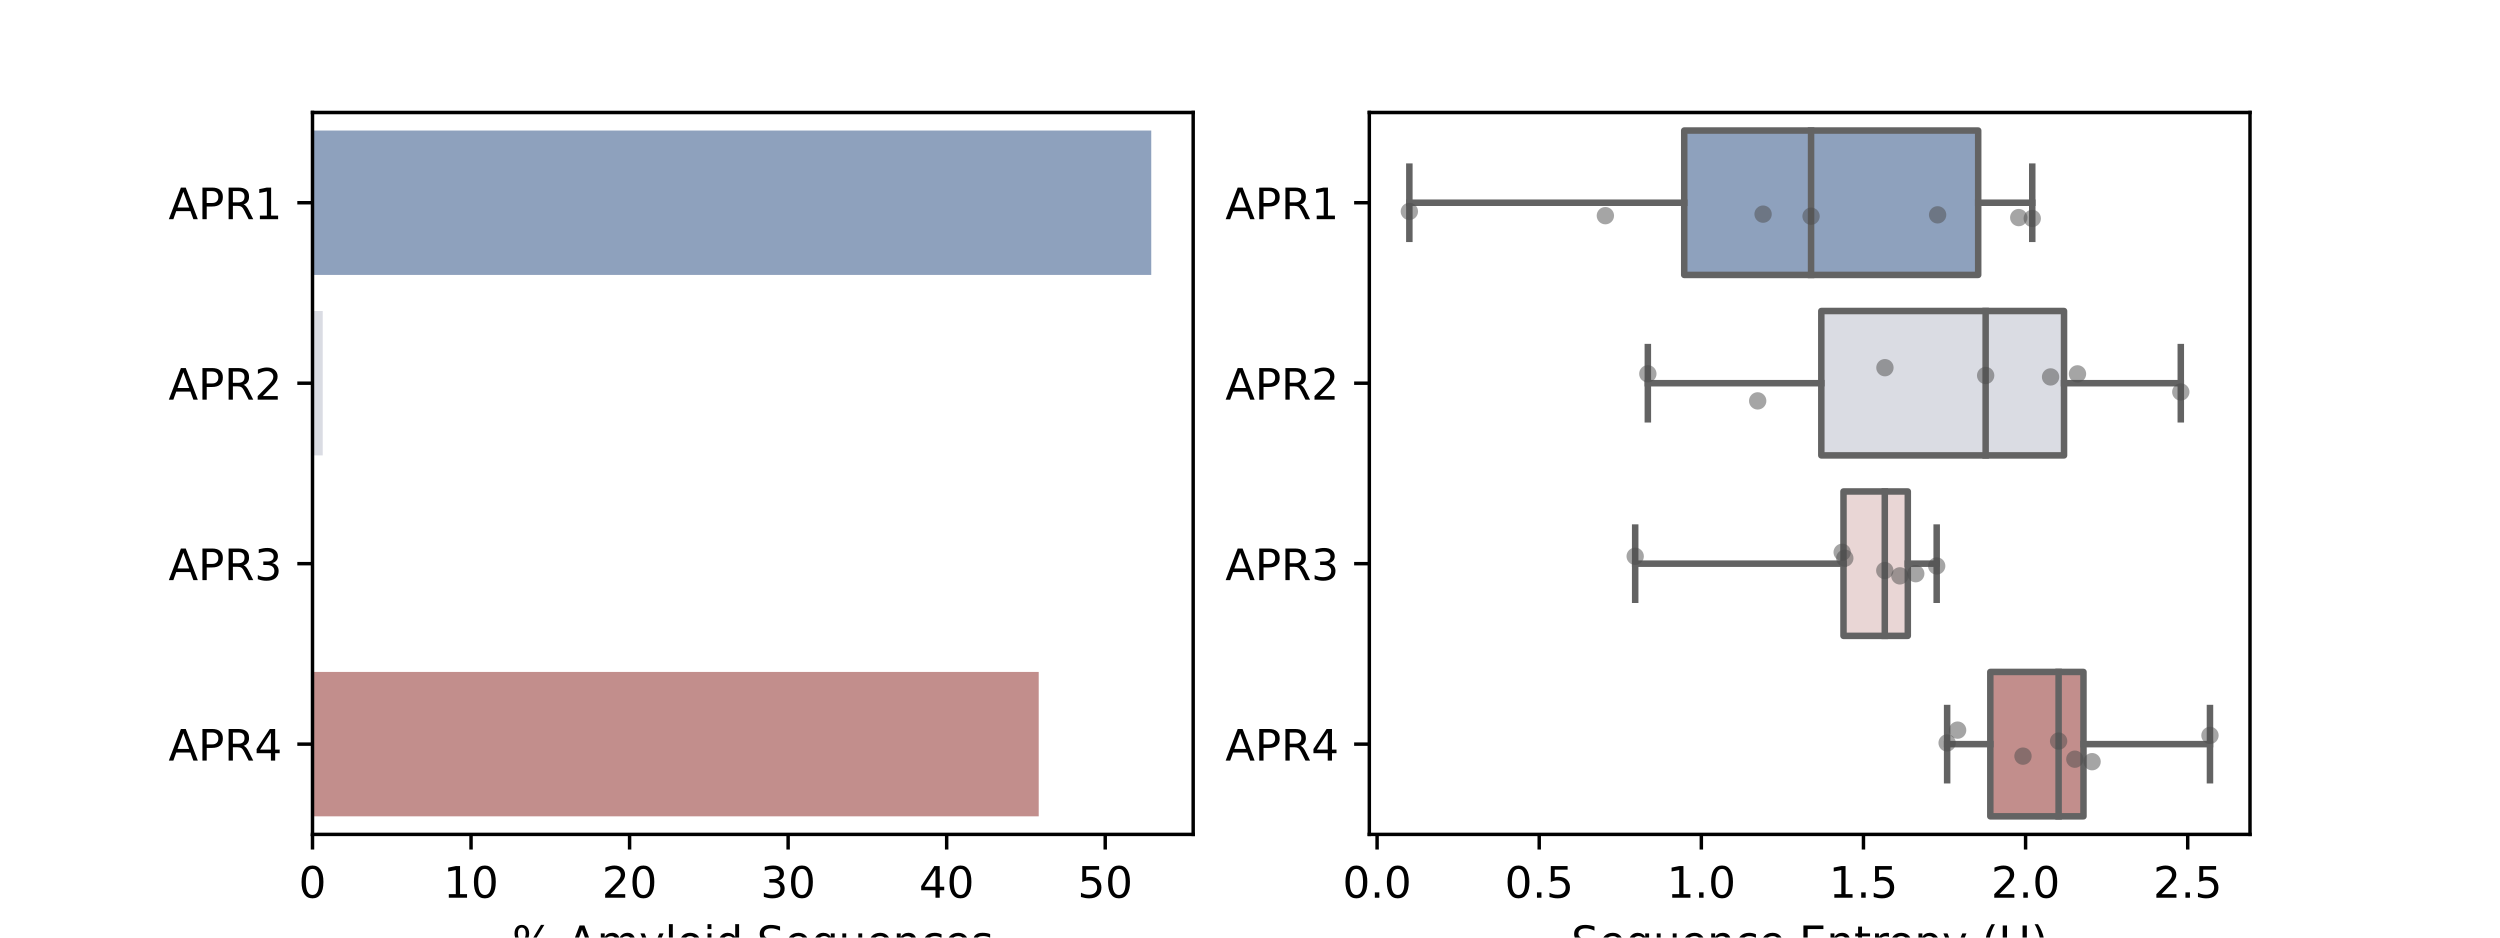 <?xml version="1.0" encoding="utf-8" standalone="no"?>
<!DOCTYPE svg PUBLIC "-//W3C//DTD SVG 1.1//EN"
  "http://www.w3.org/Graphics/SVG/1.1/DTD/svg11.dtd">
<!-- Created with matplotlib (https://matplotlib.org/) -->
<svg height="216pt" version="1.1" viewBox="0 0 576 216" width="576pt" xmlns="http://www.w3.org/2000/svg" xmlns:xlink="http://www.w3.org/1999/xlink">
 <defs>
  <style type="text/css">*{stroke-linecap:butt;stroke-linejoin:round;}</style>
 </defs>
 <g id="figure_1">
  <g id="patch_1">
   <path d="M 0 216 
L 576 216 
L 576 0 
L 0 0 
z
" style="fill:#ffffff;"/>
  </g>
  <g id="axes_1">
   <g id="patch_2">
    <path d="M 72 192.24 
L 274.909 192.24 
L 274.909 25.92 
L 72 25.92 
z
" style="fill:#ffffff;"/>
   </g>
   <g id="patch_3">
    <path clip-path="url(#p8c7f8f8a0e)" d="M 72 30.078 
L 265.247 30.078 
L 265.247 63.342 
L 72 63.342 
z
" style="fill:#8ea1bd;"/>
   </g>
   <g id="patch_4">
    <path clip-path="url(#p8c7f8f8a0e)" d="M 72 71.658 
L 74.357 71.658 
L 74.357 104.922 
L 72 104.922 
z
" style="fill:#dadce3;"/>
   </g>
   <g id="patch_5">
    <path clip-path="url(#p8c7f8f8a0e)" d="M 72 113.238 
L 72 113.238 
L 72 146.502 
L 72 146.502 
z
" style="fill:#e9d6d5;"/>
   </g>
   <g id="patch_6">
    <path clip-path="url(#p8c7f8f8a0e)" d="M 72 154.818 
L 239.323 154.818 
L 239.323 188.082 
L 72 188.082 
z
" style="fill:#c28e8c;"/>
   </g>
   <g id="matplotlib.axis_1">
    <g id="xtick_1">
     <g id="line2d_1">
      <defs>
       <path d="M 0 0 
L 0 3.5 
" id="me7db45656b" style="stroke:#000000;stroke-width:0.8;"/>
      </defs>
      <g>
       <use style="stroke:#000000;stroke-width:0.8;" x="72" xlink:href="#me7db45656b" y="192.24"/>
      </g>
     </g>
     <g id="text_1">
      <!-- 0 -->
      <g transform="translate(68.819 206.838)scale(0.1 -0.1)">
       <defs>
        <path d="M 31.781 66.406 
Q 24.172 66.406 20.328 58.906 
Q 16.5 51.422 16.5 36.375 
Q 16.5 21.391 20.328 13.891 
Q 24.172 6.391 31.781 6.391 
Q 39.453 6.391 43.281 13.891 
Q 47.125 21.391 47.125 36.375 
Q 47.125 51.422 43.281 58.906 
Q 39.453 66.406 31.781 66.406 
z
M 31.781 74.219 
Q 44.047 74.219 50.516 64.516 
Q 56.984 54.828 56.984 36.375 
Q 56.984 17.969 50.516 8.266 
Q 44.047 -1.422 31.781 -1.422 
Q 19.531 -1.422 13.062 8.266 
Q 6.594 17.969 6.594 36.375 
Q 6.594 54.828 13.062 64.516 
Q 19.531 74.219 31.781 74.219 
z
" id="DejaVuSans-48"/>
       </defs>
       <use xlink:href="#DejaVuSans-48"/>
      </g>
     </g>
    </g>
    <g id="xtick_2">
     <g id="line2d_2">
      <g>
       <use style="stroke:#000000;stroke-width:0.8;" x="108.528" xlink:href="#me7db45656b" y="192.24"/>
      </g>
     </g>
     <g id="text_2">
      <!-- 10 -->
      <g transform="translate(102.166 206.838)scale(0.1 -0.1)">
       <defs>
        <path d="M 12.406 8.297 
L 28.516 8.297 
L 28.516 63.922 
L 10.984 60.406 
L 10.984 69.391 
L 28.422 72.906 
L 38.281 72.906 
L 38.281 8.297 
L 54.391 8.297 
L 54.391 0 
L 12.406 0 
z
" id="DejaVuSans-49"/>
       </defs>
       <use xlink:href="#DejaVuSans-49"/>
       <use x="63.623" xlink:href="#DejaVuSans-48"/>
      </g>
     </g>
    </g>
    <g id="xtick_3">
     <g id="line2d_3">
      <g>
       <use style="stroke:#000000;stroke-width:0.8;" x="145.057" xlink:href="#me7db45656b" y="192.24"/>
      </g>
     </g>
     <g id="text_3">
      <!-- 20 -->
      <g transform="translate(138.694 206.838)scale(0.1 -0.1)">
       <defs>
        <path d="M 19.188 8.297 
L 53.609 8.297 
L 53.609 0 
L 7.328 0 
L 7.328 8.297 
Q 12.938 14.109 22.625 23.891 
Q 32.328 33.688 34.812 36.531 
Q 39.547 41.844 41.422 45.531 
Q 43.312 49.219 43.312 52.781 
Q 43.312 58.594 39.234 62.25 
Q 35.156 65.922 28.609 65.922 
Q 23.969 65.922 18.812 64.312 
Q 13.672 62.703 7.812 59.422 
L 7.812 69.391 
Q 13.766 71.781 18.938 73 
Q 24.125 74.219 28.422 74.219 
Q 39.75 74.219 46.484 68.547 
Q 53.219 62.891 53.219 53.422 
Q 53.219 48.922 51.531 44.891 
Q 49.859 40.875 45.406 35.406 
Q 44.188 33.984 37.641 27.219 
Q 31.109 20.453 19.188 8.297 
z
" id="DejaVuSans-50"/>
       </defs>
       <use xlink:href="#DejaVuSans-50"/>
       <use x="63.623" xlink:href="#DejaVuSans-48"/>
      </g>
     </g>
    </g>
    <g id="xtick_4">
     <g id="line2d_4">
      <g>
       <use style="stroke:#000000;stroke-width:0.8;" x="181.585" xlink:href="#me7db45656b" y="192.24"/>
      </g>
     </g>
     <g id="text_4">
      <!-- 30 -->
      <g transform="translate(175.223 206.838)scale(0.1 -0.1)">
       <defs>
        <path d="M 40.578 39.312 
Q 47.656 37.797 51.625 33 
Q 55.609 28.219 55.609 21.188 
Q 55.609 10.406 48.188 4.484 
Q 40.766 -1.422 27.094 -1.422 
Q 22.516 -1.422 17.656 -0.516 
Q 12.797 0.391 7.625 2.203 
L 7.625 11.719 
Q 11.719 9.328 16.594 8.109 
Q 21.484 6.891 26.812 6.891 
Q 36.078 6.891 40.938 10.547 
Q 45.797 14.203 45.797 21.188 
Q 45.797 27.641 41.281 31.266 
Q 36.766 34.906 28.719 34.906 
L 20.219 34.906 
L 20.219 43.016 
L 29.109 43.016 
Q 36.375 43.016 40.234 45.922 
Q 44.094 48.828 44.094 54.297 
Q 44.094 59.906 40.109 62.906 
Q 36.141 65.922 28.719 65.922 
Q 24.656 65.922 20.016 65.031 
Q 15.375 64.156 9.812 62.312 
L 9.812 71.094 
Q 15.438 72.656 20.344 73.438 
Q 25.25 74.219 29.594 74.219 
Q 40.828 74.219 47.359 69.109 
Q 53.906 64.016 53.906 55.328 
Q 53.906 49.266 50.438 45.094 
Q 46.969 40.922 40.578 39.312 
z
" id="DejaVuSans-51"/>
       </defs>
       <use xlink:href="#DejaVuSans-51"/>
       <use x="63.623" xlink:href="#DejaVuSans-48"/>
      </g>
     </g>
    </g>
    <g id="xtick_5">
     <g id="line2d_5">
      <g>
       <use style="stroke:#000000;stroke-width:0.8;" x="218.113" xlink:href="#me7db45656b" y="192.24"/>
      </g>
     </g>
     <g id="text_5">
      <!-- 40 -->
      <g transform="translate(211.751 206.838)scale(0.1 -0.1)">
       <defs>
        <path d="M 37.797 64.312 
L 12.891 25.391 
L 37.797 25.391 
z
M 35.203 72.906 
L 47.609 72.906 
L 47.609 25.391 
L 58.016 25.391 
L 58.016 17.188 
L 47.609 17.188 
L 47.609 0 
L 37.797 0 
L 37.797 17.188 
L 4.891 17.188 
L 4.891 26.703 
z
" id="DejaVuSans-52"/>
       </defs>
       <use xlink:href="#DejaVuSans-52"/>
       <use x="63.623" xlink:href="#DejaVuSans-48"/>
      </g>
     </g>
    </g>
    <g id="xtick_6">
     <g id="line2d_6">
      <g>
       <use style="stroke:#000000;stroke-width:0.8;" x="254.642" xlink:href="#me7db45656b" y="192.24"/>
      </g>
     </g>
     <g id="text_6">
      <!-- 50 -->
      <g transform="translate(248.279 206.838)scale(0.1 -0.1)">
       <defs>
        <path d="M 10.797 72.906 
L 49.516 72.906 
L 49.516 64.594 
L 19.828 64.594 
L 19.828 46.734 
Q 21.969 47.469 24.109 47.828 
Q 26.266 48.188 28.422 48.188 
Q 40.625 48.188 47.75 41.5 
Q 54.891 34.812 54.891 23.391 
Q 54.891 11.625 47.562 5.094 
Q 40.234 -1.422 26.906 -1.422 
Q 22.312 -1.422 17.547 -0.641 
Q 12.797 0.141 7.719 1.703 
L 7.719 11.625 
Q 12.109 9.234 16.797 8.062 
Q 21.484 6.891 26.703 6.891 
Q 35.156 6.891 40.078 11.328 
Q 45.016 15.766 45.016 23.391 
Q 45.016 31 40.078 35.438 
Q 35.156 39.891 26.703 39.891 
Q 22.75 39.891 18.812 39.016 
Q 14.891 38.141 10.797 36.281 
z
" id="DejaVuSans-53"/>
       </defs>
       <use xlink:href="#DejaVuSans-53"/>
       <use x="63.623" xlink:href="#DejaVuSans-48"/>
      </g>
     </g>
    </g>
    <g id="text_7">
     <!-- % Amyloid Sequences -->
     <g transform="translate(117.994 220.517)scale(0.1 -0.1)">
      <defs>
       <path d="M 72.703 32.078 
Q 68.453 32.078 66.031 28.469 
Q 63.625 24.859 63.625 18.406 
Q 63.625 12.062 66.031 8.422 
Q 68.453 4.781 72.703 4.781 
Q 76.859 4.781 79.266 8.422 
Q 81.688 12.062 81.688 18.406 
Q 81.688 24.812 79.266 28.438 
Q 76.859 32.078 72.703 32.078 
z
M 72.703 38.281 
Q 80.422 38.281 84.953 32.906 
Q 89.5 27.547 89.5 18.406 
Q 89.5 9.281 84.938 3.922 
Q 80.375 -1.422 72.703 -1.422 
Q 64.891 -1.422 60.344 3.922 
Q 55.812 9.281 55.812 18.406 
Q 55.812 27.594 60.375 32.938 
Q 64.938 38.281 72.703 38.281 
z
M 22.312 68.016 
Q 18.109 68.016 15.688 64.375 
Q 13.281 60.75 13.281 54.391 
Q 13.281 47.953 15.672 44.328 
Q 18.062 40.719 22.312 40.719 
Q 26.562 40.719 28.969 44.328 
Q 31.391 47.953 31.391 54.391 
Q 31.391 60.688 28.953 64.344 
Q 26.516 68.016 22.312 68.016 
z
M 66.406 74.219 
L 74.219 74.219 
L 28.609 -1.422 
L 20.797 -1.422 
z
M 22.312 74.219 
Q 30.031 74.219 34.609 68.875 
Q 39.203 63.531 39.203 54.391 
Q 39.203 45.172 34.641 39.844 
Q 30.078 34.516 22.312 34.516 
Q 14.547 34.516 10.031 39.859 
Q 5.516 45.219 5.516 54.391 
Q 5.516 63.484 10.047 68.844 
Q 14.594 74.219 22.312 74.219 
z
" id="DejaVuSans-37"/>
       <path id="DejaVuSans-32"/>
       <path d="M 34.188 63.188 
L 20.797 26.906 
L 47.609 26.906 
z
M 28.609 72.906 
L 39.797 72.906 
L 67.578 0 
L 57.328 0 
L 50.688 18.703 
L 17.828 18.703 
L 11.188 0 
L 0.781 0 
z
" id="DejaVuSans-65"/>
       <path d="M 52 44.188 
Q 55.375 50.25 60.062 53.125 
Q 64.75 56 71.094 56 
Q 79.641 56 84.281 50.016 
Q 88.922 44.047 88.922 33.016 
L 88.922 0 
L 79.891 0 
L 79.891 32.719 
Q 79.891 40.578 77.094 44.375 
Q 74.312 48.188 68.609 48.188 
Q 61.625 48.188 57.562 43.547 
Q 53.516 38.922 53.516 30.906 
L 53.516 0 
L 44.484 0 
L 44.484 32.719 
Q 44.484 40.625 41.703 44.406 
Q 38.922 48.188 33.109 48.188 
Q 26.219 48.188 22.156 43.531 
Q 18.109 38.875 18.109 30.906 
L 18.109 0 
L 9.078 0 
L 9.078 54.688 
L 18.109 54.688 
L 18.109 46.188 
Q 21.188 51.219 25.484 53.609 
Q 29.781 56 35.688 56 
Q 41.656 56 45.828 52.969 
Q 50 49.953 52 44.188 
z
" id="DejaVuSans-109"/>
       <path d="M 32.172 -5.078 
Q 28.375 -14.844 24.75 -17.812 
Q 21.141 -20.797 15.094 -20.797 
L 7.906 -20.797 
L 7.906 -13.281 
L 13.188 -13.281 
Q 16.891 -13.281 18.938 -11.516 
Q 21 -9.766 23.484 -3.219 
L 25.094 0.875 
L 2.984 54.688 
L 12.5 54.688 
L 29.594 11.922 
L 46.688 54.688 
L 56.203 54.688 
z
" id="DejaVuSans-121"/>
       <path d="M 9.422 75.984 
L 18.406 75.984 
L 18.406 0 
L 9.422 0 
z
" id="DejaVuSans-108"/>
       <path d="M 30.609 48.391 
Q 23.391 48.391 19.188 42.75 
Q 14.984 37.109 14.984 27.297 
Q 14.984 17.484 19.156 11.844 
Q 23.344 6.203 30.609 6.203 
Q 37.797 6.203 41.984 11.859 
Q 46.188 17.531 46.188 27.297 
Q 46.188 37.016 41.984 42.703 
Q 37.797 48.391 30.609 48.391 
z
M 30.609 56 
Q 42.328 56 49.016 48.375 
Q 55.719 40.766 55.719 27.297 
Q 55.719 13.875 49.016 6.219 
Q 42.328 -1.422 30.609 -1.422 
Q 18.844 -1.422 12.172 6.219 
Q 5.516 13.875 5.516 27.297 
Q 5.516 40.766 12.172 48.375 
Q 18.844 56 30.609 56 
z
" id="DejaVuSans-111"/>
       <path d="M 9.422 54.688 
L 18.406 54.688 
L 18.406 0 
L 9.422 0 
z
M 9.422 75.984 
L 18.406 75.984 
L 18.406 64.594 
L 9.422 64.594 
z
" id="DejaVuSans-105"/>
       <path d="M 45.406 46.391 
L 45.406 75.984 
L 54.391 75.984 
L 54.391 0 
L 45.406 0 
L 45.406 8.203 
Q 42.578 3.328 38.25 0.953 
Q 33.938 -1.422 27.875 -1.422 
Q 17.969 -1.422 11.734 6.484 
Q 5.516 14.406 5.516 27.297 
Q 5.516 40.188 11.734 48.094 
Q 17.969 56 27.875 56 
Q 33.938 56 38.25 53.625 
Q 42.578 51.266 45.406 46.391 
z
M 14.797 27.297 
Q 14.797 17.391 18.875 11.75 
Q 22.953 6.109 30.078 6.109 
Q 37.203 6.109 41.297 11.75 
Q 45.406 17.391 45.406 27.297 
Q 45.406 37.203 41.297 42.844 
Q 37.203 48.484 30.078 48.484 
Q 22.953 48.484 18.875 42.844 
Q 14.797 37.203 14.797 27.297 
z
" id="DejaVuSans-100"/>
       <path d="M 53.516 70.516 
L 53.516 60.891 
Q 47.906 63.578 42.922 64.891 
Q 37.938 66.219 33.297 66.219 
Q 25.25 66.219 20.875 63.094 
Q 16.5 59.969 16.5 54.203 
Q 16.5 49.359 19.406 46.891 
Q 22.312 44.438 30.422 42.922 
L 36.375 41.703 
Q 47.406 39.594 52.656 34.297 
Q 57.906 29 57.906 20.125 
Q 57.906 9.516 50.797 4.047 
Q 43.703 -1.422 29.984 -1.422 
Q 24.812 -1.422 18.969 -0.25 
Q 13.141 0.922 6.891 3.219 
L 6.891 13.375 
Q 12.891 10.016 18.656 8.297 
Q 24.422 6.594 29.984 6.594 
Q 38.422 6.594 43.016 9.906 
Q 47.609 13.234 47.609 19.391 
Q 47.609 24.75 44.312 27.781 
Q 41.016 30.812 33.5 32.328 
L 27.484 33.5 
Q 16.453 35.688 11.516 40.375 
Q 6.594 45.062 6.594 53.422 
Q 6.594 63.094 13.406 68.656 
Q 20.219 74.219 32.172 74.219 
Q 37.312 74.219 42.625 73.281 
Q 47.953 72.359 53.516 70.516 
z
" id="DejaVuSans-83"/>
       <path d="M 56.203 29.594 
L 56.203 25.203 
L 14.891 25.203 
Q 15.484 15.922 20.484 11.062 
Q 25.484 6.203 34.422 6.203 
Q 39.594 6.203 44.453 7.469 
Q 49.312 8.734 54.109 11.281 
L 54.109 2.781 
Q 49.266 0.734 44.188 -0.344 
Q 39.109 -1.422 33.891 -1.422 
Q 20.797 -1.422 13.156 6.188 
Q 5.516 13.812 5.516 26.812 
Q 5.516 40.234 12.766 48.109 
Q 20.016 56 32.328 56 
Q 43.359 56 49.781 48.891 
Q 56.203 41.797 56.203 29.594 
z
M 47.219 32.234 
Q 47.125 39.594 43.094 43.984 
Q 39.062 48.391 32.422 48.391 
Q 24.906 48.391 20.391 44.141 
Q 15.875 39.891 15.188 32.172 
z
" id="DejaVuSans-101"/>
       <path d="M 14.797 27.297 
Q 14.797 17.391 18.875 11.75 
Q 22.953 6.109 30.078 6.109 
Q 37.203 6.109 41.297 11.75 
Q 45.406 17.391 45.406 27.297 
Q 45.406 37.203 41.297 42.844 
Q 37.203 48.484 30.078 48.484 
Q 22.953 48.484 18.875 42.844 
Q 14.797 37.203 14.797 27.297 
z
M 45.406 8.203 
Q 42.578 3.328 38.25 0.953 
Q 33.938 -1.422 27.875 -1.422 
Q 17.969 -1.422 11.734 6.484 
Q 5.516 14.406 5.516 27.297 
Q 5.516 40.188 11.734 48.094 
Q 17.969 56 27.875 56 
Q 33.938 56 38.25 53.625 
Q 42.578 51.266 45.406 46.391 
L 45.406 54.688 
L 54.391 54.688 
L 54.391 -20.797 
L 45.406 -20.797 
z
" id="DejaVuSans-113"/>
       <path d="M 8.5 21.578 
L 8.5 54.688 
L 17.484 54.688 
L 17.484 21.922 
Q 17.484 14.156 20.5 10.266 
Q 23.531 6.391 29.594 6.391 
Q 36.859 6.391 41.078 11.031 
Q 45.312 15.672 45.312 23.688 
L 45.312 54.688 
L 54.297 54.688 
L 54.297 0 
L 45.312 0 
L 45.312 8.406 
Q 42.047 3.422 37.719 1 
Q 33.406 -1.422 27.688 -1.422 
Q 18.266 -1.422 13.375 4.438 
Q 8.5 10.297 8.5 21.578 
z
M 31.109 56 
z
" id="DejaVuSans-117"/>
       <path d="M 54.891 33.016 
L 54.891 0 
L 45.906 0 
L 45.906 32.719 
Q 45.906 40.484 42.875 44.328 
Q 39.844 48.188 33.797 48.188 
Q 26.516 48.188 22.312 43.547 
Q 18.109 38.922 18.109 30.906 
L 18.109 0 
L 9.078 0 
L 9.078 54.688 
L 18.109 54.688 
L 18.109 46.188 
Q 21.344 51.125 25.703 53.562 
Q 30.078 56 35.797 56 
Q 45.219 56 50.047 50.172 
Q 54.891 44.344 54.891 33.016 
z
" id="DejaVuSans-110"/>
       <path d="M 48.781 52.594 
L 48.781 44.188 
Q 44.969 46.297 41.141 47.344 
Q 37.312 48.391 33.406 48.391 
Q 24.656 48.391 19.812 42.844 
Q 14.984 37.312 14.984 27.297 
Q 14.984 17.281 19.812 11.734 
Q 24.656 6.203 33.406 6.203 
Q 37.312 6.203 41.141 7.25 
Q 44.969 8.297 48.781 10.406 
L 48.781 2.094 
Q 45.016 0.344 40.984 -0.531 
Q 36.969 -1.422 32.422 -1.422 
Q 20.062 -1.422 12.781 6.344 
Q 5.516 14.109 5.516 27.297 
Q 5.516 40.672 12.859 48.328 
Q 20.219 56 33.016 56 
Q 37.156 56 41.109 55.141 
Q 45.062 54.297 48.781 52.594 
z
" id="DejaVuSans-99"/>
       <path d="M 44.281 53.078 
L 44.281 44.578 
Q 40.484 46.531 36.375 47.5 
Q 32.281 48.484 27.875 48.484 
Q 21.188 48.484 17.844 46.438 
Q 14.5 44.391 14.5 40.281 
Q 14.5 37.156 16.891 35.375 
Q 19.281 33.594 26.516 31.984 
L 29.594 31.297 
Q 39.156 29.25 43.188 25.516 
Q 47.219 21.781 47.219 15.094 
Q 47.219 7.469 41.188 3.016 
Q 35.156 -1.422 24.609 -1.422 
Q 20.219 -1.422 15.453 -0.562 
Q 10.688 0.297 5.422 2 
L 5.422 11.281 
Q 10.406 8.688 15.234 7.391 
Q 20.062 6.109 24.812 6.109 
Q 31.156 6.109 34.562 8.281 
Q 37.984 10.453 37.984 14.406 
Q 37.984 18.062 35.516 20.016 
Q 33.062 21.969 24.703 23.781 
L 21.578 24.516 
Q 13.234 26.266 9.516 29.906 
Q 5.812 33.547 5.812 39.891 
Q 5.812 47.609 11.281 51.797 
Q 16.75 56 26.812 56 
Q 31.781 56 36.172 55.266 
Q 40.578 54.547 44.281 53.078 
z
" id="DejaVuSans-115"/>
      </defs>
      <use xlink:href="#DejaVuSans-37"/>
      <use x="95.02" xlink:href="#DejaVuSans-32"/>
      <use x="126.807" xlink:href="#DejaVuSans-65"/>
      <use x="195.215" xlink:href="#DejaVuSans-109"/>
      <use x="292.627" xlink:href="#DejaVuSans-121"/>
      <use x="351.807" xlink:href="#DejaVuSans-108"/>
      <use x="379.59" xlink:href="#DejaVuSans-111"/>
      <use x="440.771" xlink:href="#DejaVuSans-105"/>
      <use x="468.555" xlink:href="#DejaVuSans-100"/>
      <use x="532.031" xlink:href="#DejaVuSans-32"/>
      <use x="563.818" xlink:href="#DejaVuSans-83"/>
      <use x="627.295" xlink:href="#DejaVuSans-101"/>
      <use x="688.818" xlink:href="#DejaVuSans-113"/>
      <use x="752.295" xlink:href="#DejaVuSans-117"/>
      <use x="815.674" xlink:href="#DejaVuSans-101"/>
      <use x="877.197" xlink:href="#DejaVuSans-110"/>
      <use x="940.576" xlink:href="#DejaVuSans-99"/>
      <use x="995.557" xlink:href="#DejaVuSans-101"/>
      <use x="1057.08" xlink:href="#DejaVuSans-115"/>
     </g>
    </g>
   </g>
   <g id="matplotlib.axis_2">
    <g id="ytick_1">
     <g id="line2d_7">
      <defs>
       <path d="M 0 0 
L -3.5 0 
" id="m2e47f0ed20" style="stroke:#000000;stroke-width:0.8;"/>
      </defs>
      <g>
       <use style="stroke:#000000;stroke-width:0.8;" x="72" xlink:href="#m2e47f0ed20" y="46.71"/>
      </g>
     </g>
     <g id="text_8">
      <!-- APR1 -->
      <g transform="translate(38.819 50.509)scale(0.1 -0.1)">
       <defs>
        <path d="M 19.672 64.797 
L 19.672 37.406 
L 32.078 37.406 
Q 38.969 37.406 42.719 40.969 
Q 46.484 44.531 46.484 51.125 
Q 46.484 57.672 42.719 61.234 
Q 38.969 64.797 32.078 64.797 
z
M 9.812 72.906 
L 32.078 72.906 
Q 44.344 72.906 50.609 67.359 
Q 56.891 61.812 56.891 51.125 
Q 56.891 40.328 50.609 34.812 
Q 44.344 29.297 32.078 29.297 
L 19.672 29.297 
L 19.672 0 
L 9.812 0 
z
" id="DejaVuSans-80"/>
        <path d="M 44.391 34.188 
Q 47.562 33.109 50.562 29.594 
Q 53.562 26.078 56.594 19.922 
L 66.609 0 
L 56 0 
L 46.688 18.703 
Q 43.062 26.031 39.672 28.422 
Q 36.281 30.812 30.422 30.812 
L 19.672 30.812 
L 19.672 0 
L 9.812 0 
L 9.812 72.906 
L 32.078 72.906 
Q 44.578 72.906 50.734 67.672 
Q 56.891 62.453 56.891 51.906 
Q 56.891 45.016 53.688 40.469 
Q 50.484 35.938 44.391 34.188 
z
M 19.672 64.797 
L 19.672 38.922 
L 32.078 38.922 
Q 39.203 38.922 42.844 42.219 
Q 46.484 45.516 46.484 51.906 
Q 46.484 58.297 42.844 61.547 
Q 39.203 64.797 32.078 64.797 
z
" id="DejaVuSans-82"/>
       </defs>
       <use xlink:href="#DejaVuSans-65"/>
       <use x="68.408" xlink:href="#DejaVuSans-80"/>
       <use x="128.711" xlink:href="#DejaVuSans-82"/>
       <use x="198.193" xlink:href="#DejaVuSans-49"/>
      </g>
     </g>
    </g>
    <g id="ytick_2">
     <g id="line2d_8">
      <g>
       <use style="stroke:#000000;stroke-width:0.8;" x="72" xlink:href="#m2e47f0ed20" y="88.29"/>
      </g>
     </g>
     <g id="text_9">
      <!-- APR2 -->
      <g transform="translate(38.819 92.089)scale(0.1 -0.1)">
       <use xlink:href="#DejaVuSans-65"/>
       <use x="68.408" xlink:href="#DejaVuSans-80"/>
       <use x="128.711" xlink:href="#DejaVuSans-82"/>
       <use x="198.193" xlink:href="#DejaVuSans-50"/>
      </g>
     </g>
    </g>
    <g id="ytick_3">
     <g id="line2d_9">
      <g>
       <use style="stroke:#000000;stroke-width:0.8;" x="72" xlink:href="#m2e47f0ed20" y="129.87"/>
      </g>
     </g>
     <g id="text_10">
      <!-- APR3 -->
      <g transform="translate(38.819 133.669)scale(0.1 -0.1)">
       <use xlink:href="#DejaVuSans-65"/>
       <use x="68.408" xlink:href="#DejaVuSans-80"/>
       <use x="128.711" xlink:href="#DejaVuSans-82"/>
       <use x="198.193" xlink:href="#DejaVuSans-51"/>
      </g>
     </g>
    </g>
    <g id="ytick_4">
     <g id="line2d_10">
      <g>
       <use style="stroke:#000000;stroke-width:0.8;" x="72" xlink:href="#m2e47f0ed20" y="171.45"/>
      </g>
     </g>
     <g id="text_11">
      <!-- APR4 -->
      <g transform="translate(38.819 175.249)scale(0.1 -0.1)">
       <use xlink:href="#DejaVuSans-65"/>
       <use x="68.408" xlink:href="#DejaVuSans-80"/>
       <use x="128.711" xlink:href="#DejaVuSans-82"/>
       <use x="198.193" xlink:href="#DejaVuSans-52"/>
      </g>
     </g>
    </g>
   </g>
   <g id="line2d_11">
    <path clip-path="url(#p8c7f8f8a0e)" d="M 0 0 
" style="fill:none;stroke:#424242;stroke-linecap:square;stroke-width:2.7;"/>
   </g>
   <g id="line2d_12">
    <path clip-path="url(#p8c7f8f8a0e)" d="M 0 0 
" style="fill:none;stroke:#424242;stroke-linecap:square;stroke-width:2.7;"/>
   </g>
   <g id="line2d_13">
    <path clip-path="url(#p8c7f8f8a0e)" d="M 0 0 
" style="fill:none;stroke:#424242;stroke-linecap:square;stroke-width:2.7;"/>
   </g>
   <g id="line2d_14">
    <path clip-path="url(#p8c7f8f8a0e)" d="M 0 0 
" style="fill:none;stroke:#424242;stroke-linecap:square;stroke-width:2.7;"/>
   </g>
   <g id="patch_7">
    <path d="M 72 192.24 
L 72 25.92 
" style="fill:none;stroke:#000000;stroke-linecap:square;stroke-linejoin:miter;stroke-width:0.8;"/>
   </g>
   <g id="patch_8">
    <path d="M 274.909 192.24 
L 274.909 25.92 
" style="fill:none;stroke:#000000;stroke-linecap:square;stroke-linejoin:miter;stroke-width:0.8;"/>
   </g>
   <g id="patch_9">
    <path d="M 72 192.24 
L 274.909 192.24 
" style="fill:none;stroke:#000000;stroke-linecap:square;stroke-linejoin:miter;stroke-width:0.8;"/>
   </g>
   <g id="patch_10">
    <path d="M 72 25.92 
L 274.909 25.92 
" style="fill:none;stroke:#000000;stroke-linecap:square;stroke-linejoin:miter;stroke-width:0.8;"/>
   </g>
  </g>
  <g id="axes_2">
   <g id="patch_11">
    <path d="M 315.491 192.24 
L 518.4 192.24 
L 518.4 25.92 
L 315.491 25.92 
z
" style="fill:#ffffff;"/>
   </g>
   <g id="patch_12">
    <path clip-path="url(#p153dc95c6d)" d="M 388.045 30.078 
L 388.045 63.342 
L 455.775 63.342 
L 455.775 30.078 
L 388.045 30.078 
z
" style="fill:#8ea1bd;stroke:#636363;stroke-linejoin:miter;stroke-width:1.5;"/>
   </g>
   <g id="patch_13">
    <path clip-path="url(#p153dc95c6d)" d="M 419.629 71.658 
L 419.629 104.922 
L 475.553 104.922 
L 475.553 71.658 
L 419.629 71.658 
z
" style="fill:#dadce3;stroke:#636363;stroke-linejoin:miter;stroke-width:1.5;"/>
   </g>
   <g id="patch_14">
    <path clip-path="url(#p153dc95c6d)" d="M 424.741 113.238 
L 424.741 146.502 
L 439.56 146.502 
L 439.56 113.238 
L 424.741 113.238 
z
" style="fill:#e9d6d5;stroke:#636363;stroke-linejoin:miter;stroke-width:1.5;"/>
   </g>
   <g id="patch_15">
    <path clip-path="url(#p153dc95c6d)" d="M 458.566 154.818 
L 458.566 188.082 
L 480.031 188.082 
L 480.031 154.818 
L 458.566 154.818 
z
" style="fill:#c28e8c;stroke:#636363;stroke-linejoin:miter;stroke-width:1.5;"/>
   </g>
   <g id="matplotlib.axis_3">
    <g id="xtick_7">
     <g id="line2d_15">
      <g>
       <use style="stroke:#000000;stroke-width:0.8;" x="317.282" xlink:href="#me7db45656b" y="192.24"/>
      </g>
     </g>
     <g id="text_12">
      <!-- 0.0 -->
      <g transform="translate(309.331 206.838)scale(0.1 -0.1)">
       <defs>
        <path d="M 10.688 12.406 
L 21 12.406 
L 21 0 
L 10.688 0 
z
" id="DejaVuSans-46"/>
       </defs>
       <use xlink:href="#DejaVuSans-48"/>
       <use x="63.623" xlink:href="#DejaVuSans-46"/>
       <use x="95.41" xlink:href="#DejaVuSans-48"/>
      </g>
     </g>
    </g>
    <g id="xtick_8">
     <g id="line2d_16">
      <g>
       <use style="stroke:#000000;stroke-width:0.8;" x="354.636" xlink:href="#me7db45656b" y="192.24"/>
      </g>
     </g>
     <g id="text_13">
      <!-- 0.5 -->
      <g transform="translate(346.684 206.838)scale(0.1 -0.1)">
       <use xlink:href="#DejaVuSans-48"/>
       <use x="63.623" xlink:href="#DejaVuSans-46"/>
       <use x="95.41" xlink:href="#DejaVuSans-53"/>
      </g>
     </g>
    </g>
    <g id="xtick_9">
     <g id="line2d_17">
      <g>
       <use style="stroke:#000000;stroke-width:0.8;" x="391.989" xlink:href="#me7db45656b" y="192.24"/>
      </g>
     </g>
     <g id="text_14">
      <!-- 1.0 -->
      <g transform="translate(384.037 206.838)scale(0.1 -0.1)">
       <use xlink:href="#DejaVuSans-49"/>
       <use x="63.623" xlink:href="#DejaVuSans-46"/>
       <use x="95.41" xlink:href="#DejaVuSans-48"/>
      </g>
     </g>
    </g>
    <g id="xtick_10">
     <g id="line2d_18">
      <g>
       <use style="stroke:#000000;stroke-width:0.8;" x="429.342" xlink:href="#me7db45656b" y="192.24"/>
      </g>
     </g>
     <g id="text_15">
      <!-- 1.5 -->
      <g transform="translate(421.39 206.838)scale(0.1 -0.1)">
       <use xlink:href="#DejaVuSans-49"/>
       <use x="63.623" xlink:href="#DejaVuSans-46"/>
       <use x="95.41" xlink:href="#DejaVuSans-53"/>
      </g>
     </g>
    </g>
    <g id="xtick_11">
     <g id="line2d_19">
      <g>
       <use style="stroke:#000000;stroke-width:0.8;" x="466.695" xlink:href="#me7db45656b" y="192.24"/>
      </g>
     </g>
     <g id="text_16">
      <!-- 2.0 -->
      <g transform="translate(458.743 206.838)scale(0.1 -0.1)">
       <use xlink:href="#DejaVuSans-50"/>
       <use x="63.623" xlink:href="#DejaVuSans-46"/>
       <use x="95.41" xlink:href="#DejaVuSans-48"/>
      </g>
     </g>
    </g>
    <g id="xtick_12">
     <g id="line2d_20">
      <g>
       <use style="stroke:#000000;stroke-width:0.8;" x="504.048" xlink:href="#me7db45656b" y="192.24"/>
      </g>
     </g>
     <g id="text_17">
      <!-- 2.5 -->
      <g transform="translate(496.096 206.838)scale(0.1 -0.1)">
       <use xlink:href="#DejaVuSans-50"/>
       <use x="63.623" xlink:href="#DejaVuSans-46"/>
       <use x="95.41" xlink:href="#DejaVuSans-53"/>
      </g>
     </g>
    </g>
    <g id="text_18">
     <!-- Sequence Entropy (H) -->
     <g transform="translate(362.017 220.517)scale(0.1 -0.1)">
      <defs>
       <path d="M 9.812 72.906 
L 55.906 72.906 
L 55.906 64.594 
L 19.672 64.594 
L 19.672 43.016 
L 54.391 43.016 
L 54.391 34.719 
L 19.672 34.719 
L 19.672 8.297 
L 56.781 8.297 
L 56.781 0 
L 9.812 0 
z
" id="DejaVuSans-69"/>
       <path d="M 18.312 70.219 
L 18.312 54.688 
L 36.812 54.688 
L 36.812 47.703 
L 18.312 47.703 
L 18.312 18.016 
Q 18.312 11.328 20.141 9.422 
Q 21.969 7.516 27.594 7.516 
L 36.812 7.516 
L 36.812 0 
L 27.594 0 
Q 17.188 0 13.234 3.875 
Q 9.281 7.766 9.281 18.016 
L 9.281 47.703 
L 2.688 47.703 
L 2.688 54.688 
L 9.281 54.688 
L 9.281 70.219 
z
" id="DejaVuSans-116"/>
       <path d="M 41.109 46.297 
Q 39.594 47.172 37.812 47.578 
Q 36.031 48 33.891 48 
Q 26.266 48 22.188 43.047 
Q 18.109 38.094 18.109 28.812 
L 18.109 0 
L 9.078 0 
L 9.078 54.688 
L 18.109 54.688 
L 18.109 46.188 
Q 20.953 51.172 25.484 53.578 
Q 30.031 56 36.531 56 
Q 37.453 56 38.578 55.875 
Q 39.703 55.766 41.062 55.516 
z
" id="DejaVuSans-114"/>
       <path d="M 18.109 8.203 
L 18.109 -20.797 
L 9.078 -20.797 
L 9.078 54.688 
L 18.109 54.688 
L 18.109 46.391 
Q 20.953 51.266 25.266 53.625 
Q 29.594 56 35.594 56 
Q 45.562 56 51.781 48.094 
Q 58.016 40.188 58.016 27.297 
Q 58.016 14.406 51.781 6.484 
Q 45.562 -1.422 35.594 -1.422 
Q 29.594 -1.422 25.266 0.953 
Q 20.953 3.328 18.109 8.203 
z
M 48.688 27.297 
Q 48.688 37.203 44.609 42.844 
Q 40.531 48.484 33.406 48.484 
Q 26.266 48.484 22.188 42.844 
Q 18.109 37.203 18.109 27.297 
Q 18.109 17.391 22.188 11.75 
Q 26.266 6.109 33.406 6.109 
Q 40.531 6.109 44.609 11.75 
Q 48.688 17.391 48.688 27.297 
z
" id="DejaVuSans-112"/>
       <path d="M 31 75.875 
Q 24.469 64.656 21.281 53.656 
Q 18.109 42.672 18.109 31.391 
Q 18.109 20.125 21.312 9.062 
Q 24.516 -2 31 -13.188 
L 23.188 -13.188 
Q 15.875 -1.703 12.234 9.375 
Q 8.594 20.453 8.594 31.391 
Q 8.594 42.281 12.203 53.312 
Q 15.828 64.359 23.188 75.875 
z
" id="DejaVuSans-40"/>
       <path d="M 9.812 72.906 
L 19.672 72.906 
L 19.672 43.016 
L 55.516 43.016 
L 55.516 72.906 
L 65.375 72.906 
L 65.375 0 
L 55.516 0 
L 55.516 34.719 
L 19.672 34.719 
L 19.672 0 
L 9.812 0 
z
" id="DejaVuSans-72"/>
       <path d="M 8.016 75.875 
L 15.828 75.875 
Q 23.141 64.359 26.781 53.312 
Q 30.422 42.281 30.422 31.391 
Q 30.422 20.453 26.781 9.375 
Q 23.141 -1.703 15.828 -13.188 
L 8.016 -13.188 
Q 14.5 -2 17.703 9.062 
Q 20.906 20.125 20.906 31.391 
Q 20.906 42.672 17.703 53.656 
Q 14.5 64.656 8.016 75.875 
z
" id="DejaVuSans-41"/>
      </defs>
      <use xlink:href="#DejaVuSans-83"/>
      <use x="63.477" xlink:href="#DejaVuSans-101"/>
      <use x="125" xlink:href="#DejaVuSans-113"/>
      <use x="188.477" xlink:href="#DejaVuSans-117"/>
      <use x="251.855" xlink:href="#DejaVuSans-101"/>
      <use x="313.379" xlink:href="#DejaVuSans-110"/>
      <use x="376.758" xlink:href="#DejaVuSans-99"/>
      <use x="431.738" xlink:href="#DejaVuSans-101"/>
      <use x="493.262" xlink:href="#DejaVuSans-32"/>
      <use x="525.049" xlink:href="#DejaVuSans-69"/>
      <use x="588.232" xlink:href="#DejaVuSans-110"/>
      <use x="651.611" xlink:href="#DejaVuSans-116"/>
      <use x="690.82" xlink:href="#DejaVuSans-114"/>
      <use x="729.684" xlink:href="#DejaVuSans-111"/>
      <use x="790.865" xlink:href="#DejaVuSans-112"/>
      <use x="854.342" xlink:href="#DejaVuSans-121"/>
      <use x="913.521" xlink:href="#DejaVuSans-32"/>
      <use x="945.309" xlink:href="#DejaVuSans-40"/>
      <use x="984.322" xlink:href="#DejaVuSans-72"/>
      <use x="1059.518" xlink:href="#DejaVuSans-41"/>
     </g>
    </g>
   </g>
   <g id="matplotlib.axis_4">
    <g id="ytick_5">
     <g id="line2d_21">
      <g>
       <use style="stroke:#000000;stroke-width:0.8;" x="315.491" xlink:href="#m2e47f0ed20" y="46.71"/>
      </g>
     </g>
     <g id="text_19">
      <!-- APR1 -->
      <g transform="translate(282.31 50.509)scale(0.1 -0.1)">
       <use xlink:href="#DejaVuSans-65"/>
       <use x="68.408" xlink:href="#DejaVuSans-80"/>
       <use x="128.711" xlink:href="#DejaVuSans-82"/>
       <use x="198.193" xlink:href="#DejaVuSans-49"/>
      </g>
     </g>
    </g>
    <g id="ytick_6">
     <g id="line2d_22">
      <g>
       <use style="stroke:#000000;stroke-width:0.8;" x="315.491" xlink:href="#m2e47f0ed20" y="88.29"/>
      </g>
     </g>
     <g id="text_20">
      <!-- APR2 -->
      <g transform="translate(282.31 92.089)scale(0.1 -0.1)">
       <use xlink:href="#DejaVuSans-65"/>
       <use x="68.408" xlink:href="#DejaVuSans-80"/>
       <use x="128.711" xlink:href="#DejaVuSans-82"/>
       <use x="198.193" xlink:href="#DejaVuSans-50"/>
      </g>
     </g>
    </g>
    <g id="ytick_7">
     <g id="line2d_23">
      <g>
       <use style="stroke:#000000;stroke-width:0.8;" x="315.491" xlink:href="#m2e47f0ed20" y="129.87"/>
      </g>
     </g>
     <g id="text_21">
      <!-- APR3 -->
      <g transform="translate(282.31 133.669)scale(0.1 -0.1)">
       <use xlink:href="#DejaVuSans-65"/>
       <use x="68.408" xlink:href="#DejaVuSans-80"/>
       <use x="128.711" xlink:href="#DejaVuSans-82"/>
       <use x="198.193" xlink:href="#DejaVuSans-51"/>
      </g>
     </g>
    </g>
    <g id="ytick_8">
     <g id="line2d_24">
      <g>
       <use style="stroke:#000000;stroke-width:0.8;" x="315.491" xlink:href="#m2e47f0ed20" y="171.45"/>
      </g>
     </g>
     <g id="text_22">
      <!-- APR4 -->
      <g transform="translate(282.31 175.249)scale(0.1 -0.1)">
       <use xlink:href="#DejaVuSans-65"/>
       <use x="68.408" xlink:href="#DejaVuSans-80"/>
       <use x="128.711" xlink:href="#DejaVuSans-82"/>
       <use x="198.193" xlink:href="#DejaVuSans-52"/>
      </g>
     </g>
    </g>
   </g>
   <g id="line2d_25">
    <path clip-path="url(#p153dc95c6d)" d="M 388.045 46.71 
L 324.714 46.71 
" style="fill:none;stroke:#636363;stroke-linecap:square;stroke-width:1.5;"/>
   </g>
   <g id="line2d_26">
    <path clip-path="url(#p153dc95c6d)" d="M 455.775 46.71 
L 468.231 46.71 
" style="fill:none;stroke:#636363;stroke-linecap:square;stroke-width:1.5;"/>
   </g>
   <g id="line2d_27">
    <path clip-path="url(#p153dc95c6d)" d="M 324.714 38.394 
L 324.714 55.026 
" style="fill:none;stroke:#636363;stroke-linecap:square;stroke-width:1.5;"/>
   </g>
   <g id="line2d_28">
    <path clip-path="url(#p153dc95c6d)" d="M 468.231 38.394 
L 468.231 55.026 
" style="fill:none;stroke:#636363;stroke-linecap:square;stroke-width:1.5;"/>
   </g>
   <g id="line2d_29"/>
   <g id="line2d_30">
    <path clip-path="url(#p153dc95c6d)" d="M 419.629 88.29 
L 379.663 88.29 
" style="fill:none;stroke:#636363;stroke-linecap:square;stroke-width:1.5;"/>
   </g>
   <g id="line2d_31">
    <path clip-path="url(#p153dc95c6d)" d="M 475.553 88.29 
L 502.456 88.29 
" style="fill:none;stroke:#636363;stroke-linecap:square;stroke-width:1.5;"/>
   </g>
   <g id="line2d_32">
    <path clip-path="url(#p153dc95c6d)" d="M 379.663 79.974 
L 379.663 96.606 
" style="fill:none;stroke:#636363;stroke-linecap:square;stroke-width:1.5;"/>
   </g>
   <g id="line2d_33">
    <path clip-path="url(#p153dc95c6d)" d="M 502.456 79.974 
L 502.456 96.606 
" style="fill:none;stroke:#636363;stroke-linecap:square;stroke-width:1.5;"/>
   </g>
   <g id="line2d_34"/>
   <g id="line2d_35">
    <path clip-path="url(#p153dc95c6d)" d="M 424.741 129.87 
L 376.746 129.87 
" style="fill:none;stroke:#636363;stroke-linecap:square;stroke-width:1.5;"/>
   </g>
   <g id="line2d_36">
    <path clip-path="url(#p153dc95c6d)" d="M 439.56 129.87 
L 446.211 129.87 
" style="fill:none;stroke:#636363;stroke-linecap:square;stroke-width:1.5;"/>
   </g>
   <g id="line2d_37">
    <path clip-path="url(#p153dc95c6d)" d="M 376.746 121.554 
L 376.746 138.186 
" style="fill:none;stroke:#636363;stroke-linecap:square;stroke-width:1.5;"/>
   </g>
   <g id="line2d_38">
    <path clip-path="url(#p153dc95c6d)" d="M 446.211 121.554 
L 446.211 138.186 
" style="fill:none;stroke:#636363;stroke-linecap:square;stroke-width:1.5;"/>
   </g>
   <g id="line2d_39"/>
   <g id="line2d_40">
    <path clip-path="url(#p153dc95c6d)" d="M 458.566 171.45 
L 448.619 171.45 
" style="fill:none;stroke:#636363;stroke-linecap:square;stroke-width:1.5;"/>
   </g>
   <g id="line2d_41">
    <path clip-path="url(#p153dc95c6d)" d="M 480.031 171.45 
L 509.177 171.45 
" style="fill:none;stroke:#636363;stroke-linecap:square;stroke-width:1.5;"/>
   </g>
   <g id="line2d_42">
    <path clip-path="url(#p153dc95c6d)" d="M 448.619 163.134 
L 448.619 179.766 
" style="fill:none;stroke:#636363;stroke-linecap:square;stroke-width:1.5;"/>
   </g>
   <g id="line2d_43">
    <path clip-path="url(#p153dc95c6d)" d="M 509.177 163.134 
L 509.177 179.766 
" style="fill:none;stroke:#636363;stroke-linecap:square;stroke-width:1.5;"/>
   </g>
   <g id="line2d_44"/>
   <g id="line2d_45">
    <path clip-path="url(#p153dc95c6d)" d="M 417.269 30.078 
L 417.269 63.342 
" style="fill:none;stroke:#636363;stroke-linecap:square;stroke-width:1.5;"/>
   </g>
   <g id="line2d_46">
    <path clip-path="url(#p153dc95c6d)" d="M 457.492 71.658 
L 457.492 104.922 
" style="fill:none;stroke:#636363;stroke-linecap:square;stroke-width:1.5;"/>
   </g>
   <g id="line2d_47">
    <path clip-path="url(#p153dc95c6d)" d="M 434.255 113.238 
L 434.255 146.502 
" style="fill:none;stroke:#636363;stroke-linecap:square;stroke-width:1.5;"/>
   </g>
   <g id="line2d_48">
    <path clip-path="url(#p153dc95c6d)" d="M 474.303 154.818 
L 474.303 188.082 
" style="fill:none;stroke:#636363;stroke-linecap:square;stroke-width:1.5;"/>
   </g>
   <g id="patch_16">
    <path d="M 315.491 192.24 
L 315.491 25.92 
" style="fill:none;stroke:#000000;stroke-linecap:square;stroke-linejoin:miter;stroke-width:0.8;"/>
   </g>
   <g id="patch_17">
    <path d="M 518.4 192.24 
L 518.4 25.92 
" style="fill:none;stroke:#000000;stroke-linecap:square;stroke-linejoin:miter;stroke-width:0.8;"/>
   </g>
   <g id="patch_18">
    <path d="M 315.491 192.24 
L 518.4 192.24 
" style="fill:none;stroke:#000000;stroke-linecap:square;stroke-linejoin:miter;stroke-width:0.8;"/>
   </g>
   <g id="patch_19">
    <path d="M 315.491 25.92 
L 518.4 25.92 
" style="fill:none;stroke:#000000;stroke-linecap:square;stroke-linejoin:miter;stroke-width:0.8;"/>
   </g>
   <g id="PathCollection_1">
    <defs>
     <path d="M 0 2 
C 0.53 2 1.039 1.789 1.414 1.414 
C 1.789 1.039 2 0.53 2 -0 
C 2 -0.53 1.789 -1.039 1.414 -1.414 
C 1.039 -1.789 0.53 -2 0 -2 
C -0.53 -2 -1.039 -1.789 -1.414 -1.414 
C -1.789 -1.039 -2 -0.53 -2 0 
C -2 0.53 -1.789 1.039 -1.414 1.414 
C -1.039 1.789 -0.53 2 0 2 
z
" id="C0_0_07f5a86816"/>
    </defs>
    <g clip-path="url(#p153dc95c6d)">
     <use style="fill:#4c4c4c;fill-opacity:0.5;" x="468.231" xlink:href="#C0_0_07f5a86816" y="50.33"/>
    </g>
    <g clip-path="url(#p153dc95c6d)">
     <use style="fill:#4c4c4c;fill-opacity:0.5;" x="446.428" xlink:href="#C0_0_07f5a86816" y="49.5"/>
    </g>
    <g clip-path="url(#p153dc95c6d)">
     <use style="fill:#4c4c4c;fill-opacity:0.5;" x="465.121" xlink:href="#C0_0_07f5a86816" y="50.13"/>
    </g>
    <g clip-path="url(#p153dc95c6d)">
     <use style="fill:#4c4c4c;fill-opacity:0.5;" x="369.877" xlink:href="#C0_0_07f5a86816" y="49.69"/>
    </g>
    <g clip-path="url(#p153dc95c6d)">
     <use style="fill:#4c4c4c;fill-opacity:0.5;" x="324.714" xlink:href="#C0_0_07f5a86816" y="48.717"/>
    </g>
    <g clip-path="url(#p153dc95c6d)">
     <use style="fill:#4c4c4c;fill-opacity:0.5;" x="406.214" xlink:href="#C0_0_07f5a86816" y="49.34"/>
    </g>
    <g clip-path="url(#p153dc95c6d)">
     <use style="fill:#4c4c4c;fill-opacity:0.5;" x="417.269" xlink:href="#C0_0_07f5a86816" y="49.818"/>
    </g>
   </g>
   <g id="PathCollection_2">
    <defs>
     <path d="M 0 2 
C 0.53 2 1.039 1.789 1.414 1.414 
C 1.789 1.039 2 0.53 2 -0 
C 2 -0.53 1.789 -1.039 1.414 -1.414 
C 1.039 -1.789 0.53 -2 0 -2 
C -0.53 -2 -1.039 -1.789 -1.414 -1.414 
C -1.789 -1.039 -2 -0.53 -2 0 
C -2 0.53 -1.789 1.039 -1.414 1.414 
C -1.039 1.789 -0.53 2 0 2 
z
" id="C1_0_cd46118aa3"/>
    </defs>
    <g clip-path="url(#p153dc95c6d)">
     <use style="fill:#4c4c4c;fill-opacity:0.5;" x="379.663" xlink:href="#C1_0_cd46118aa3" y="86.123"/>
    </g>
    <g clip-path="url(#p153dc95c6d)">
     <use style="fill:#4c4c4c;fill-opacity:0.5;" x="472.452" xlink:href="#C1_0_cd46118aa3" y="86.845"/>
    </g>
    <g clip-path="url(#p153dc95c6d)">
     <use style="fill:#4c4c4c;fill-opacity:0.5;" x="457.492" xlink:href="#C1_0_cd46118aa3" y="86.512"/>
    </g>
    <g clip-path="url(#p153dc95c6d)">
     <use style="fill:#4c4c4c;fill-opacity:0.5;" x="434.288" xlink:href="#C1_0_cd46118aa3" y="84.714"/>
    </g>
    <g clip-path="url(#p153dc95c6d)">
     <use style="fill:#4c4c4c;fill-opacity:0.5;" x="478.654" xlink:href="#C1_0_cd46118aa3" y="86.142"/>
    </g>
    <g clip-path="url(#p153dc95c6d)">
     <use style="fill:#4c4c4c;fill-opacity:0.5;" x="502.456" xlink:href="#C1_0_cd46118aa3" y="90.312"/>
    </g>
    <g clip-path="url(#p153dc95c6d)">
     <use style="fill:#4c4c4c;fill-opacity:0.5;" x="404.97" xlink:href="#C1_0_cd46118aa3" y="92.365"/>
    </g>
   </g>
   <g id="PathCollection_3">
    <defs>
     <path d="M 0 2 
C 0.53 2 1.039 1.789 1.414 1.414 
C 1.789 1.039 2 0.53 2 -0 
C 2 -0.53 1.789 -1.039 1.414 -1.414 
C 1.039 -1.789 0.53 -2 0 -2 
C -0.53 -2 -1.039 -1.789 -1.414 -1.414 
C -1.789 -1.039 -2 -0.53 -2 0 
C -2 0.53 -1.789 1.039 -1.414 1.414 
C -1.039 1.789 -0.53 2 0 2 
z
" id="C2_0_4b42f83872"/>
    </defs>
    <g clip-path="url(#p153dc95c6d)">
     <use style="fill:#4c4c4c;fill-opacity:0.5;" x="446.211" xlink:href="#C2_0_4b42f83872" y="130.399"/>
    </g>
    <g clip-path="url(#p153dc95c6d)">
     <use style="fill:#4c4c4c;fill-opacity:0.5;" x="425.044" xlink:href="#C2_0_4b42f83872" y="128.606"/>
    </g>
    <g clip-path="url(#p153dc95c6d)">
     <use style="fill:#4c4c4c;fill-opacity:0.5;" x="441.39" xlink:href="#C2_0_4b42f83872" y="132.18"/>
    </g>
    <g clip-path="url(#p153dc95c6d)">
     <use style="fill:#4c4c4c;fill-opacity:0.5;" x="376.746" xlink:href="#C2_0_4b42f83872" y="128.171"/>
    </g>
    <g clip-path="url(#p153dc95c6d)">
     <use style="fill:#4c4c4c;fill-opacity:0.5;" x="437.731" xlink:href="#C2_0_4b42f83872" y="132.68"/>
    </g>
    <g clip-path="url(#p153dc95c6d)">
     <use style="fill:#4c4c4c;fill-opacity:0.5;" x="424.438" xlink:href="#C2_0_4b42f83872" y="127.247"/>
    </g>
    <g clip-path="url(#p153dc95c6d)">
     <use style="fill:#4c4c4c;fill-opacity:0.5;" x="434.255" xlink:href="#C2_0_4b42f83872" y="131.448"/>
    </g>
   </g>
   <g id="PathCollection_4">
    <defs>
     <path d="M 0 2 
C 0.53 2 1.039 1.789 1.414 1.414 
C 1.789 1.039 2 0.53 2 -0 
C 2 -0.53 1.789 -1.039 1.414 -1.414 
C 1.039 -1.789 0.53 -2 0 -2 
C -0.53 -2 -1.039 -1.789 -1.414 -1.414 
C -1.789 -1.039 -2 -0.53 -2 0 
C -2 0.53 -1.789 1.039 -1.414 1.414 
C -1.039 1.789 -0.53 2 0 2 
z
" id="C3_0_603c020608"/>
    </defs>
    <g clip-path="url(#p153dc95c6d)">
     <use style="fill:#4c4c4c;fill-opacity:0.5;" x="482.017" xlink:href="#C3_0_603c020608" y="175.492"/>
    </g>
    <g clip-path="url(#p153dc95c6d)">
     <use style="fill:#4c4c4c;fill-opacity:0.5;" x="478.044" xlink:href="#C3_0_603c020608" y="174.915"/>
    </g>
    <g clip-path="url(#p153dc95c6d)">
     <use style="fill:#4c4c4c;fill-opacity:0.5;" x="451.036" xlink:href="#C3_0_603c020608" y="168.224"/>
    </g>
    <g clip-path="url(#p153dc95c6d)">
     <use style="fill:#4c4c4c;fill-opacity:0.5;" x="466.096" xlink:href="#C3_0_603c020608" y="174.214"/>
    </g>
    <g clip-path="url(#p153dc95c6d)">
     <use style="fill:#4c4c4c;fill-opacity:0.5;" x="474.303" xlink:href="#C3_0_603c020608" y="170.744"/>
    </g>
    <g clip-path="url(#p153dc95c6d)">
     <use style="fill:#4c4c4c;fill-opacity:0.5;" x="509.177" xlink:href="#C3_0_603c020608" y="169.439"/>
    </g>
    <g clip-path="url(#p153dc95c6d)">
     <use style="fill:#4c4c4c;fill-opacity:0.5;" x="448.619" xlink:href="#C3_0_603c020608" y="171.17"/>
    </g>
   </g>
  </g>
 </g>
 <defs>
  <clipPath id="p8c7f8f8a0e">
   <rect height="166.32" width="202.909" x="72" y="25.92"/>
  </clipPath>
  <clipPath id="p153dc95c6d">
   <rect height="166.32" width="202.909" x="315.491" y="25.92"/>
  </clipPath>
 </defs>
</svg>

